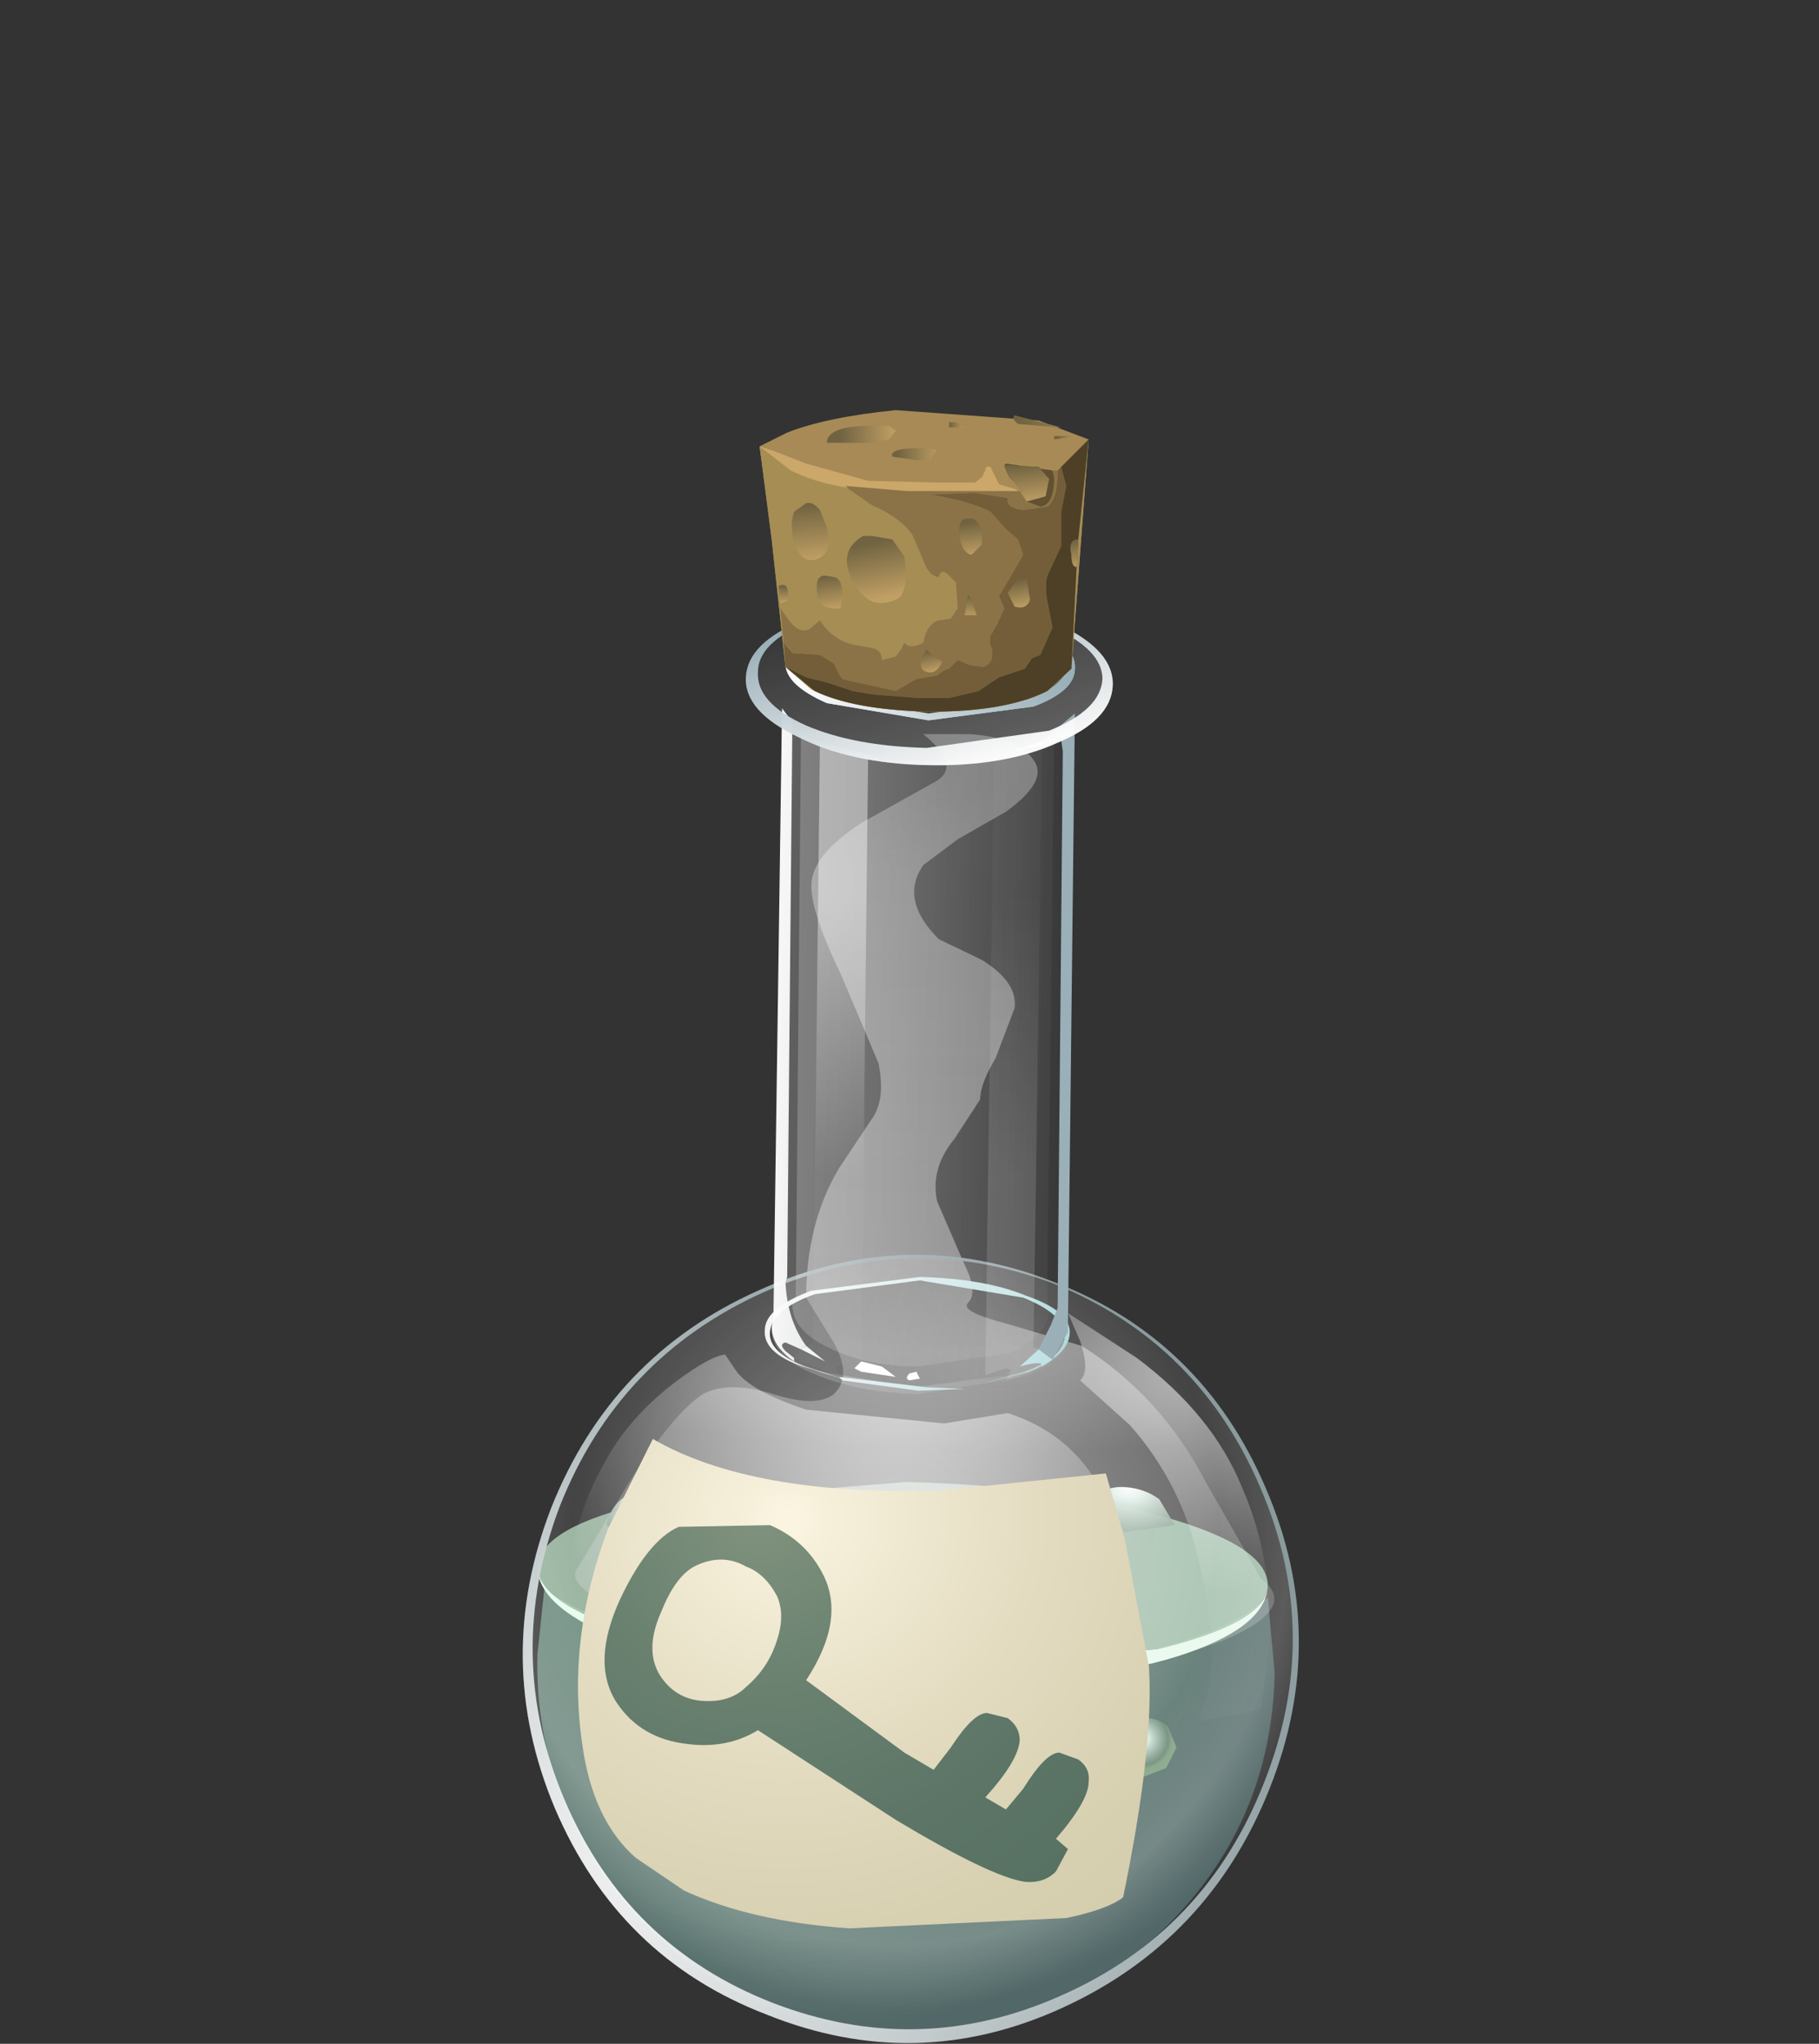 <?xml version="1.0" encoding="UTF-8" standalone="no"?>
<svg xmlns:xlink="http://www.w3.org/1999/xlink" height="59.3px" width="52.8px" xmlns="http://www.w3.org/2000/svg">
  <rect width="100%" height="100%" fill="#333333" stroke="none"/>
  <g transform="matrix(1.0, 0.0, 0.0, 1.0, 0.0, 0.0)">
    <use height="47.5" transform="matrix(1.0, 0.0, 0.0, 1.0, 15.15, 11.8)" width="22.55" xlink:href="#shape0"/>
  </g>
  <defs>
    <g id="shape0" transform="matrix(1.0, 0.0, 0.0, 1.0, -15.15, -11.8)">
      <path d="M18.55 55.65 Q15.5 52.4 15.6 48.0 L15.8 46.1 Q17.2 47.1 19.95 47.75 L26.05 48.5 32.65 48.05 Q35.55 47.45 36.8 46.35 L37.0 48.55 Q36.9 53.0 33.7 56.05 30.45 59.05 26.0 58.95 21.6 58.85 18.55 55.65" fill="url(#gradient0)" fill-rule="evenodd" stroke="none"/>
      <path d="M18.8 43.6 L26.3 43.0 Q30.65 43.1 33.75 44.0 36.8 44.85 36.8 46.0 36.75 47.1 33.6 47.85 L26.15 48.45 Q21.8 48.3 18.65 47.45 15.6 46.55 15.6 45.45 15.7 44.3 18.8 43.6" fill="url(#gradient1)" fill-rule="evenodd" stroke="none"/>
      <path d="M15.6 45.5 Q15.7 46.6 18.65 47.45 21.8 48.3 26.15 48.45 L33.6 47.85 Q36.7 47.1 36.8 46.05 36.7 47.25 34.2 48.05 31.35 48.95 26.25 48.85 21.2 48.7 18.2 47.65 15.65 46.7 15.6 45.5" fill="#e6fded" fill-rule="evenodd" stroke="none"/>
      <path d="M28.75 50.5 Q28.7 51.1 28.25 51.5 27.8 51.9 27.2 51.85 26.6 51.85 26.15 51.45 25.7 51.05 25.75 50.45 25.75 49.85 26.2 49.45 26.65 49.05 27.25 49.05 27.9 49.05 28.3 49.5 28.75 49.95 28.75 50.5" fill="url(#gradient2)" fill-rule="evenodd" stroke="none"/>
      <path d="M18.8 49.0 L18.55 49.6 17.9 49.85 Q17.55 49.8 17.3 49.55 17.0 49.3 17.05 48.95 17.05 48.65 17.35 48.4 17.6 48.15 17.95 48.15 L18.6 48.45 18.8 49.0" fill="url(#gradient3)" fill-rule="evenodd" stroke="none"/>
      <path d="M22.8 48.6 L22.55 49.15 21.9 49.4 21.25 49.15 21.0 48.55 Q21.0 48.2 21.3 47.95 21.6 47.7 21.95 47.75 22.3 47.75 22.55 48.0 L22.8 48.6" fill="url(#gradient4)" fill-rule="evenodd" stroke="none"/>
      <path d="M29.2 46.55 L28.95 47.15 28.3 47.35 Q27.95 47.35 27.7 47.1 27.4 46.85 27.4 46.5 27.5 45.7 28.35 45.7 28.7 45.7 28.95 45.95 L29.2 46.55" fill="url(#gradient5)" fill-rule="evenodd" stroke="none"/>
      <path d="M23.55 53.15 Q23.5 53.7 23.05 54.15 L22.0 54.5 Q21.4 54.45 21.0 54.05 20.55 53.65 20.55 53.05 20.6 52.5 21.0 52.1 21.45 51.65 22.05 51.7 22.7 51.75 23.1 52.15 L23.55 53.15" fill="url(#gradient6)" fill-rule="evenodd" stroke="none"/>
      <path d="M34.15 50.7 L33.85 51.3 33.2 51.55 Q32.85 51.55 32.6 51.3 L32.35 50.65 Q32.35 50.3 32.6 50.05 L33.25 49.85 Q33.65 49.85 33.9 50.1 L34.15 50.7" fill="url(#gradient7)" fill-rule="evenodd" stroke="none"/>
      <path d="M18.95 44.65 Q17.95 44.65 17.6 44.25 17.7 43.75 18.1 43.45 18.45 43.1 19.0 43.1 19.5 43.15 19.9 43.5 20.3 43.85 20.35 44.45 L18.95 44.65" fill="url(#gradient8)" fill-rule="evenodd" stroke="none"/>
      <path d="M28.3 46.5 L27.2 46.25 27.6 45.55 Q27.95 45.25 28.35 45.3 28.75 45.3 29.05 45.65 L29.4 46.35 28.3 46.5" fill="url(#gradient9)" fill-rule="evenodd" stroke="none"/>
      <path d="M24.55 47.75 Q23.55 47.75 22.95 47.3 23.1 46.7 23.55 46.35 24.0 45.95 24.6 45.95 25.2 46.0 25.65 46.45 26.15 46.85 26.2 47.5 L24.55 47.75" fill="url(#gradient10)" fill-rule="evenodd" stroke="none"/>
      <path d="M32.65 44.45 L31.2 44.1 31.75 43.4 Q32.2 43.1 32.7 43.15 33.25 43.2 33.65 43.5 L34.1 44.25 32.65 44.45" fill="url(#gradient11)" fill-rule="evenodd" stroke="none"/>
      <path d="M28.15 21.3 Q29.55 21.4 30.0 22.05 30.45 22.65 29.2 23.55 L27.8 24.35 26.8 25.1 Q26.1 26.1 27.25 27.25 L28.5 27.85 Q29.55 28.5 29.45 29.25 L28.9 30.7 Q28.45 31.45 28.45 31.9 L27.7 33.05 Q27.0 33.9 27.2 34.85 L28.0 36.7 Q28.4 37.5 28.1 37.8 27.85 38.05 29.2 38.4 L31.4 39.05 Q33.7 40.5 35.0 43.0 L36.6 45.8 Q37.75 46.65 35.5 47.6 32.85 48.65 27.35 48.5 22.0 48.35 18.8 47.05 16.2 46.05 16.8 45.45 L18.2 43.1 Q19.55 41.0 20.4 40.45 21.15 40.05 22.45 40.45 23.7 40.85 24.2 40.45 24.75 39.95 24.2 38.95 L23.4 37.65 Q23.4 35.5 24.35 33.9 L25.35 32.4 Q25.7 31.85 25.5 30.85 L24.4 28.25 Q23.55 26.5 23.55 25.7 23.55 24.8 25.05 23.85 L27.2 22.65 Q27.9 22.2 26.8 21.3 L28.15 21.3" fill="url(#gradient12)" fill-rule="evenodd" stroke="none"/>
      <path d="M16.0 43.75 Q17.75 39.35 22.0 37.45 26.3 35.5 30.6 37.2 34.9 38.85 36.75 43.2 38.6 47.5 36.85 51.9 35.1 56.3 30.85 58.25 26.6 60.2 22.25 58.45 17.95 56.8 16.1 52.45 14.3 48.15 16.0 43.75" fill="url(#gradient13)" fill-rule="evenodd" stroke="none"/>
      <path d="M16.25 43.7 Q14.6 48.05 16.4 52.25 18.2 56.45 22.4 58.1 26.65 59.75 30.8 57.9 35.0 56.05 36.7 51.7 38.4 47.4 36.6 43.2 34.8 38.95 30.6 37.25 26.35 35.65 22.15 37.5 17.95 39.4 16.25 43.7 M16.1 52.45 Q14.3 48.15 16.0 43.75 17.75 39.35 22.0 37.45 26.3 35.5 30.6 37.2 34.9 38.85 36.75 43.2 38.6 47.5 36.85 51.9 35.1 56.3 30.85 58.25 26.6 60.2 22.25 58.45 17.95 56.8 16.1 52.45" fill="url(#gradient14)" fill-rule="evenodd" stroke="none"/>
      <path d="M19.3 51.85 Q16.7 50.95 16.45 47.65 16.2 44.75 17.65 42.25 18.35 41.05 19.6 40.1 20.6 39.35 21.05 39.3 L21.35 39.75 Q21.75 40.35 23.4 40.9 L27.4 41.3 29.25 41.0 Q31.9 41.85 32.55 44.9 32.85 46.45 32.65 47.8 L32.6 49.1 Q32.25 50.6 31.3 51.6 28.15 54.8 19.3 51.85" fill="url(#gradient15)" fill-rule="evenodd" stroke="none"/>
      <path d="M36.85 47.6 L36.6 49.6 34.8 49.95 35.1 48.95 Q35.35 47.55 34.8 45.3 34.3 43.05 32.8 41.35 L31.35 40.05 Q31.65 39.8 31.35 38.9 L31.0 38.1 33.0 39.4 Q35.2 41.05 36.05 43.15 36.95 45.2 36.85 47.6" fill="url(#gradient16)" fill-rule="evenodd" stroke="none"/>
      <path d="M29.85 39.8 L28.5 40.15 29.75 39.8 Q30.85 39.4 30.9 38.8 30.95 38.15 29.7 37.65 L26.7 37.15 23.65 37.55 Q22.4 38.0 22.35 38.65 22.3 39.25 23.4 39.65 L24.6 40.05 23.3 39.65 Q22.15 39.25 22.2 38.6 22.2 37.95 23.55 37.45 L26.7 37.05 Q28.6 37.1 29.8 37.6 31.1 38.05 31.05 38.7 31.0 39.35 29.85 39.8" fill="url(#gradient17)" fill-rule="evenodd" stroke="none"/>
      <path d="M30.9 38.8 Q30.85 39.45 29.6 39.85 L26.55 40.25 23.55 39.75 Q22.3 39.25 22.35 38.65 22.4 38.0 23.65 37.55 L26.7 37.15 29.7 37.65 Q30.95 38.15 30.9 38.8" fill="url(#gradient18)" fill-rule="evenodd" stroke="none"/>
      <path d="M30.0 20.5 Q31.2 20.05 31.2 19.4 31.25 18.7 30.0 18.2 28.8 17.7 27.05 17.65 L24.05 18.05 Q22.8 18.5 22.8 19.2 22.75 19.85 24.0 20.4 L26.95 20.9 30.0 20.5 M32.3 19.9 Q32.25 20.9 30.7 21.55 29.15 22.25 26.9 22.2 24.7 22.15 23.2 21.4 21.6 20.65 21.65 19.65 21.7 18.65 23.3 18.0 24.85 17.35 27.05 17.4 29.25 17.45 30.8 18.15 32.35 18.9 32.3 19.9" fill="url(#gradient19)" fill-rule="evenodd" stroke="none"/>
      <path d="M22.7 20.65 Q22.95 21.25 24.15 21.7 L26.9 22.2 29.7 21.85 Q30.9 21.45 31.2 20.8 L31.0 38.45 31.05 38.75 Q31.0 39.45 29.75 39.95 L26.65 40.45 Q24.85 40.4 23.6 39.85 22.4 39.35 22.4 38.6 L22.5 38.25 22.7 20.65" fill="url(#gradient20)" fill-rule="evenodd" stroke="none"/>
      <path d="M26.9 22.1 Q29.35 22.1 30.6 21.3 L30.4 37.7 30.45 38.05 Q30.4 38.75 29.35 39.25 L26.65 39.65 Q25.15 39.65 24.05 39.1 23.0 38.6 23.0 37.85 L23.1 37.6 23.25 21.2 Q24.5 22.05 26.9 22.1" fill="url(#gradient21)" fill-rule="evenodd" stroke="none"/>
      <path d="M28.0 40.3 L26.65 40.35 24.45 40.05 24.35 39.95 26.9 40.25 28.0 40.3" fill="url(#gradient22)" fill-rule="evenodd" stroke="none"/>
      <path d="M22.7 20.55 L23.0 20.95 22.85 37.0 22.85 37.05 22.8 37.2 Q22.85 38.3 23.4 39.05 L23.25 39.15 22.8 38.95 Q22.6 39.0 22.8 39.2 L23.05 39.4 23.05 39.5 Q22.4 39.05 22.4 38.5 L22.45 38.2 22.7 20.55" fill="url(#gradient23)" fill-rule="evenodd" stroke="none"/>
      <path d="M30.85 21.8 L30.8 21.45 30.25 21.65 30.25 21.5 31.2 20.7 31.0 38.35 31.0 38.65 30.55 39.45 30.15 39.15 30.5 38.45 30.7 37.95 30.85 21.8" fill="url(#gradient24)" fill-rule="evenodd" stroke="none"/>
      <path d="M23.8 21.5 L25.2 21.9 25.0 39.5 24.8 39.7 25.0 39.8 25.0 39.85 24.4 39.6 24.25 39.65 24.35 39.95 23.05 39.4 23.25 39.15 23.95 39.5 23.4 39.05 23.6 39.0 23.8 21.5" fill="url(#gradient25)" fill-rule="evenodd" stroke="none"/>
      <path d="M23.95 39.5 L23.25 39.15 23.4 39.05 23.95 39.5" fill="url(#gradient26)" fill-rule="evenodd" stroke="none"/>
      <path d="M23.95 39.5 L23.25 39.15 23.4 39.05 23.95 39.5" fill="url(#gradient27)" fill-rule="evenodd" stroke="none"/>
      <path d="M28.85 21.95 L29.4 21.8 30.2 21.65 30.25 21.65 30.0 39.1 30.15 39.15 29.6 39.65 Q30.3 39.45 30.25 39.65 29.9 39.85 29.2 40.05 L29.35 39.75 29.2 39.7 28.6 39.9 28.85 21.95" fill="url(#gradient28)" fill-rule="evenodd" stroke="none"/>
      <path d="M30.2 21.65 L29.4 21.8 30.25 21.5 30.25 21.65 30.2 21.65" fill="url(#gradient29)" fill-rule="evenodd" stroke="none"/>
      <path d="M30.2 21.65 L29.4 21.8 30.25 21.5 30.25 21.65 30.2 21.65" fill="url(#gradient30)" fill-rule="evenodd" stroke="none"/>
      <path d="M30.15 39.15 L30.55 39.45 30.25 39.65 Q30.3 39.45 29.6 39.65 L30.15 39.15" fill="url(#gradient31)" fill-rule="evenodd" stroke="none"/>
      <path d="M30.15 39.15 L30.55 39.45 30.25 39.65 Q30.3 39.45 29.6 39.65 L30.15 39.15" fill="url(#gradient32)" fill-rule="evenodd" stroke="none"/>
      <path d="M24.8 39.7 L25.0 39.5 25.6 39.65 26.0 39.95 25.0 39.8 24.8 39.7" fill="#ffffff" fill-rule="evenodd" stroke="none"/>
      <path d="M26.4 40.05 Q26.25 40.0 26.4 39.85 L26.6 39.8 26.7 40.0 26.4 40.05" fill="#ffffff" fill-rule="evenodd" stroke="none"/>
      <path d="M31.2 19.4 Q31.2 20.05 30.0 20.5 L26.95 20.9 24.0 20.4 Q22.75 19.85 22.8 19.2 22.8 18.5 24.05 18.05 L27.05 17.65 Q28.8 17.7 30.0 18.2 31.25 18.7 31.2 19.4" fill="url(#gradient33)" fill-rule="evenodd" stroke="none"/>
      <path d="M30.45 21.2 Q31.95 20.6 32.0 19.7 32.0 18.85 30.55 18.2 29.1 17.6 27.0 17.5 24.95 17.45 23.45 18.05 22.0 18.65 22.0 19.5 21.95 20.4 23.4 21.05 24.8 21.65 26.9 21.7 L30.45 21.2 M30.8 18.15 Q32.35 18.9 32.3 19.9 32.25 20.9 30.7 21.55 29.15 22.25 26.9 22.2 24.7 22.15 23.2 21.4 21.6 20.65 21.65 19.65 21.7 18.65 23.3 18.0 24.85 17.35 27.05 17.4 29.25 17.45 30.8 18.15" fill="url(#gradient34)" fill-rule="evenodd" stroke="none"/>
      <path d="M29.4 18.0 L30.1 18.25 Q31.25 18.75 31.2 19.4 31.2 20.05 30.0 20.5 L26.95 20.9 24.0 20.4 Q22.75 19.85 22.8 19.2 22.8 18.5 24.05 18.05 L25.4 17.8 24.2 18.05 Q23.0 18.5 23.0 19.15 22.95 19.8 24.15 20.25 L27.0 20.8 29.8 20.45 Q31.0 20.0 31.05 19.3 31.05 18.65 30.0 18.2 L29.4 18.0" fill="url(#gradient35)" fill-rule="evenodd" stroke="none"/>
      <path d="M28.2 17.75 L30.0 18.2 Q31.25 18.7 31.2 19.4 31.2 20.05 30.0 20.5 L26.95 20.9 24.0 20.4 Q22.75 19.85 22.8 19.2 22.8 18.5 24.05 18.05 L24.7 17.9 24.2 18.05 Q23.05 18.45 23.05 19.1 23.0 19.75 24.2 20.25 L26.95 20.7 29.8 20.3 Q30.95 19.9 31.0 19.25 31.0 18.65 29.85 18.2 L28.2 17.75" fill="url(#gradient36)" fill-rule="evenodd" stroke="none"/>
      <path d="M22.05 12.95 L22.85 12.55 Q24.0 12.1 26.0 11.9 L30.15 12.2 31.6 12.75 31.1 19.4 30.4 20.05 Q29.2 20.65 27.0 20.65 24.7 20.6 23.55 20.0 L22.8 19.35 22.4 15.65 22.05 12.95" fill="#a78a56" fill-rule="evenodd" stroke="none"/>
      <path d="M23.4 13.45 L25.2 13.95 27.2 14.0 28.3 14.0 28.5 13.85 28.6 13.65 Q28.6 13.5 28.75 13.55 L29.0 14.05 29.5 14.2 29.8 14.5 29.4 15.0 28.85 15.2 26.2 15.45 23.45 15.25 22.3 14.65 22.05 12.95 22.5 13.1 23.4 13.45" fill="#cba769" fill-rule="evenodd" stroke="none"/>
      <path d="M25.8 12.35 L26.0 12.5 25.8 12.75 25.25 12.85 24.0 12.85 Q24.0 12.35 25.35 12.35 L25.8 12.35" fill="url(#gradient37)" fill-rule="evenodd" stroke="none"/>
      <path d="M25.9 13.25 Q25.8 13.0 26.75 13.0 L27.2 13.05 27.0 13.35 26.6 13.35 25.9 13.25" fill="url(#gradient38)" fill-rule="evenodd" stroke="none"/>
      <path d="M27.55 12.25 L27.75 12.25 28.0 12.4 27.55 12.4 27.55 12.25" fill="url(#gradient39)" fill-rule="evenodd" stroke="none"/>
      <path d="M29.55 12.3 Q29.35 12.15 29.45 12.05 L30.8 12.4 30.7 12.4 29.55 12.3" fill="url(#gradient40)" fill-rule="evenodd" stroke="none"/>
      <path d="M30.6 12.75 L30.6 12.65 31.25 12.65 30.6 12.75" fill="url(#gradient41)" fill-rule="evenodd" stroke="none"/>
      <path d="M22.4 15.65 L22.05 12.95 22.95 13.65 Q24.25 14.3 26.35 14.25 L29.7 14.25 29.35 13.9 Q29.0 13.6 29.2 13.45 29.35 13.3 30.0 13.45 L30.6 13.65 Q31.35 13.45 31.6 12.75 L31.1 19.4 30.4 20.05 Q29.2 20.65 27.0 20.65 24.7 20.6 23.55 20.0 L22.8 19.35 22.4 15.65" fill="#a58d54" fill-rule="evenodd" stroke="none"/>
      <path d="M26.9 18.85 Q26.6 19.25 26.8 19.45 27.15 19.65 27.35 19.2 L27.1 19.05 26.9 18.85 M28.35 17.85 L28.2 17.4 28.1 17.25 28.0 17.85 28.35 17.85 M28.2 16.1 L28.5 15.8 Q28.55 15.25 28.25 15.05 L28.05 15.05 Q27.8 15.05 27.85 15.6 27.95 16.05 28.2 16.1 M25.3 14.65 L24.65 14.2 24.55 14.1 26.35 14.25 29.6 14.25 29.8 14.55 30.2 14.7 Q30.6 14.65 30.6 13.85 L30.55 13.65 30.7 13.65 Q30.7 14.5 30.4 14.7 L29.7 14.8 Q29.2 14.75 29.25 14.45 L28.3 14.3 27.0 14.35 Q28.2 14.55 28.75 14.85 L29.2 15.35 29.55 15.65 29.7 16.1 29.35 16.7 29.0 17.3 29.15 17.65 28.95 18.1 28.75 18.45 Q28.7 18.65 28.8 18.85 28.85 19.25 28.55 19.35 L28.15 19.3 27.8 19.15 27.55 19.4 27.4 19.45 27.2 19.6 26.6 19.7 26.0 20.05 24.65 19.75 24.45 19.7 24.35 19.55 24.2 19.25 23.8 19.0 23.0 18.95 22.75 18.65 22.65 17.65 22.9 18.0 Q23.2 18.4 23.5 18.25 L23.8 18.0 Q24.15 18.55 24.75 18.7 L25.3 18.8 Q25.6 18.85 25.6 19.15 L26.0 19.05 26.15 18.85 26.25 18.65 Q26.4 18.85 26.8 18.65 26.9 18.1 27.25 18.0 L27.6 17.95 27.8 17.65 27.75 16.9 27.5 16.65 Q27.3 16.5 27.25 16.75 26.95 16.7 26.8 16.25 L26.5 15.55 Q26.2 15.05 25.3 14.65" fill="#8b7347" fill-rule="evenodd" stroke="none"/>
      <path d="M30.55 13.65 L30.6 13.85 Q30.6 14.65 30.2 14.7 L29.8 14.55 30.35 14.4 30.45 13.9 30.15 13.55 29.15 13.5 29.2 13.45 30.55 13.65" fill="#615031" fill-rule="evenodd" stroke="none"/>
      <path d="M29.8 16.8 L29.55 16.8 29.25 17.2 29.45 17.6 Q29.8 17.7 29.9 17.4 L29.8 16.8 M30.4 14.7 Q30.7 14.5 30.7 13.65 L30.8 13.55 30.95 14.1 30.8 14.85 30.8 15.85 30.45 16.6 Q30.3 16.85 30.4 17.45 L30.55 18.2 30.2 19.0 29.95 19.1 29.75 19.4 29.0 19.65 28.4 20.05 27.55 20.25 26.65 20.25 25.35 20.15 24.75 20.05 24.0 19.8 23.4 19.65 22.8 19.35 22.75 18.65 23.0 18.95 23.8 19.0 24.2 19.25 24.35 19.55 24.45 19.7 24.65 19.75 26.0 20.05 26.6 19.7 27.2 19.6 27.4 19.45 27.55 19.4 27.8 19.15 28.15 19.3 28.55 19.35 Q28.85 19.25 28.8 18.85 28.7 18.65 28.75 18.45 L28.95 18.1 29.15 17.65 29.0 17.3 29.35 16.7 29.7 16.1 29.55 15.65 29.2 15.35 28.75 14.85 Q28.2 14.55 27.0 14.35 L28.3 14.3 29.25 14.45 Q29.2 14.75 29.7 14.8 L30.4 14.7" fill="#735e39" fill-rule="evenodd" stroke="none"/>
      <path d="M30.8 13.55 L31.6 12.75 31.3 15.65 Q31.0 15.65 31.1 16.1 31.1 16.45 31.25 16.45 L31.1 19.4 30.4 20.05 Q29.2 20.65 27.0 20.65 24.8 20.6 23.65 20.05 L22.8 19.35 23.4 19.65 24.0 19.8 24.75 20.05 25.35 20.15 26.65 20.25 27.55 20.25 28.4 20.05 29.0 19.65 29.75 19.4 29.95 19.1 30.2 19.0 30.55 18.2 30.4 17.45 Q30.3 16.85 30.45 16.6 L30.8 15.85 30.8 14.85 30.95 14.1 30.8 13.55" fill="#4d4027" fill-rule="evenodd" stroke="none"/>
      <path d="M23.6 16.25 Q23.15 16.3 23.0 15.5 22.95 15.15 23.05 14.85 L23.4 14.6 Q23.6 14.55 23.8 14.8 L24.0 15.3 Q24.2 16.15 23.6 16.25" fill="url(#gradient42)" fill-rule="evenodd" stroke="none"/>
      <path d="M26.0 17.4 Q25.2 17.75 24.75 16.85 24.3 16.0 25.05 15.55 L25.3 15.55 25.9 15.65 26.25 16.15 Q26.4 17.25 26.0 17.4" fill="url(#gradient43)" fill-rule="evenodd" stroke="none"/>
      <path d="M23.75 17.4 Q23.6 16.7 23.95 16.7 L24.25 16.75 Q24.55 16.9 24.4 17.65 23.9 17.7 23.75 17.4" fill="url(#gradient44)" fill-rule="evenodd" stroke="none"/>
      <path d="M22.6 17.0 Q22.95 16.85 22.85 17.45 L22.65 17.5 22.6 17.0" fill="url(#gradient45)" fill-rule="evenodd" stroke="none"/>
      <path d="M28.2 16.1 Q27.95 16.05 27.85 15.6 27.8 15.05 28.05 15.05 L28.25 15.05 Q28.55 15.25 28.5 15.8 L28.2 16.1" fill="#705c39" fill-rule="evenodd" stroke="none"/>
      <path d="M28.2 16.1 Q27.95 16.05 27.85 15.6 27.8 15.05 28.05 15.05 L28.25 15.05 Q28.55 15.25 28.5 15.8 L28.2 16.1" fill="url(#gradient46)" fill-rule="evenodd" stroke="none"/>
      <path d="M28.2 17.4 L28.35 17.85 28.0 17.85 28.1 17.25 28.2 17.4" fill="#705c39" fill-rule="evenodd" stroke="none"/>
      <path d="M28.2 17.4 L28.35 17.85 28.0 17.85 28.1 17.25 28.2 17.4" fill="url(#gradient47)" fill-rule="evenodd" stroke="none"/>
      <path d="M27.1 19.05 L27.35 19.2 Q27.15 19.65 26.8 19.45 26.6 19.25 26.9 18.85 L27.1 19.05" fill="#705c39" fill-rule="evenodd" stroke="none"/>
      <path d="M27.1 19.05 L27.35 19.2 Q27.15 19.65 26.8 19.45 26.6 19.25 26.9 18.85 L27.1 19.05" fill="url(#gradient48)" fill-rule="evenodd" stroke="none"/>
      <path d="M29.55 16.8 L29.8 16.8 29.9 17.4 Q29.8 17.7 29.45 17.6 L29.25 17.2 29.55 16.8" fill="#615031" fill-rule="evenodd" stroke="none"/>
      <path d="M29.55 16.8 L29.8 16.8 29.9 17.4 Q29.8 17.7 29.45 17.6 L29.25 17.2 29.55 16.8" fill="url(#gradient49)" fill-rule="evenodd" stroke="none"/>
      <path d="M31.1 16.1 Q31.0 15.65 31.3 15.65 L31.25 16.45 Q31.1 16.45 31.1 16.1" fill="#4d4027" fill-rule="evenodd" stroke="none"/>
      <path d="M31.1 16.1 Q31.0 15.65 31.3 15.65 L31.25 16.45 Q31.1 16.45 31.1 16.1" fill="url(#gradient50)" fill-rule="evenodd" stroke="none"/>
      <path d="M30.15 13.55 L30.45 13.9 30.35 14.4 29.8 14.55 29.6 14.25 29.7 14.25 29.6 14.15 29.3 13.85 29.2 13.65 29.15 13.5 30.15 13.55" fill="#615031" fill-rule="evenodd" stroke="none"/>
      <path d="M30.15 13.55 L30.45 13.9 30.35 14.4 29.8 14.55 29.6 14.25 29.7 14.25 29.6 14.15 29.3 13.85 29.2 13.65 29.15 13.5 30.15 13.55" fill="url(#gradient51)" fill-rule="evenodd" stroke="none"/>
      <path d="M19.85 54.85 L18.45 53.9 Q17.2 52.8 16.9 50.6 16.45 47.55 17.65 44.35 L18.95 41.75 Q21.8 43.4 27.25 43.25 L32.1 42.75 32.65 44.65 33.35 48.35 Q33.5 50.7 32.6 55.05 32.15 55.4 30.95 55.65 L24.65 55.95 Q21.8 55.75 19.85 54.85" fill="url(#gradient52)" fill-rule="evenodd" stroke="none"/>
      <path d="M19.2 46.75 Q18.7 47.85 19.15 48.6 19.6 49.3 20.4 49.35 21.2 49.4 21.65 48.95 22.3 48.4 22.55 47.6 22.8 46.85 22.55 46.3 22.2 45.65 21.65 45.45 20.95 45.05 20.15 45.45 19.6 45.75 19.2 46.75 M17.9 49.4 Q17.15 48.25 18.0 46.4 18.8 44.7 19.7 44.3 L22.35 44.25 Q23.4 44.7 23.9 45.7 24.55 47.0 23.4 48.75 L26.25 50.85 27.1 51.35 27.6 50.7 Q28.25 49.7 28.65 49.7 L29.25 49.85 Q29.6 50.1 29.6 50.5 29.55 51.1 28.6 52.15 L29.2 52.5 29.7 51.9 Q30.35 50.85 30.75 50.85 L31.3 51.05 Q31.65 51.3 31.6 51.7 31.6 52.25 30.65 53.35 L31.0 53.65 30.65 54.3 Q30.3 54.65 29.75 54.6 28.75 54.45 26.0 52.8 L22.0 50.2 Q21.1 50.75 19.95 50.6 18.6 50.45 17.9 49.4" fill="url(#gradient53)" fill-rule="evenodd" stroke="none"/>
    </g>
    <radialGradient cx="0" cy="0" gradientTransform="matrix(0.007, 0.016, 0.016, -0.007, 23.9, 44.85)" gradientUnits="userSpaceOnUse" id="gradient0" r="819.2" spreadMethod="pad">
      <stop offset="0.0" stop-color="#b8eec8" stop-opacity="0.667"/>
      <stop offset="0.988" stop-color="#516c6c" stop-opacity="0.847"/>
    </radialGradient>
    <radialGradient cx="0" cy="0" gradientTransform="matrix(0.005, 0.012, 0.012, -0.006, 23.85, 42.45)" gradientUnits="userSpaceOnUse" id="gradient1" r="819.2" spreadMethod="pad">
      <stop offset="0.0" stop-color="#c3d7c1" stop-opacity="0.667"/>
      <stop offset="0.988" stop-color="#a3ccb0" stop-opacity="0.847"/>
    </radialGradient>
    <radialGradient cx="0" cy="0" gradientTransform="matrix(6.0E-4, 0.002, 0.002, -6.0E-4, 27.05, 50.05)" gradientUnits="userSpaceOnUse" id="gradient2" r="819.2" spreadMethod="pad">
      <stop offset="0.0" stop-color="#ffffff"/>
      <stop offset="0.165" stop-color="#e2f4ec"/>
      <stop offset="0.859" stop-color="#6f8d79" stop-opacity="0.847"/>
      <stop offset="1.0" stop-color="#87a986" stop-opacity="0.847"/>
    </radialGradient>
    <radialGradient cx="0" cy="0" gradientTransform="matrix(3.0E-4, 0.001, 0.001, -3.0E-4, 17.8, 48.7)" gradientUnits="userSpaceOnUse" id="gradient3" r="819.2" spreadMethod="pad">
      <stop offset="0.0" stop-color="#ffffff"/>
      <stop offset="0.165" stop-color="#e2f4ec"/>
      <stop offset="0.859" stop-color="#6f8d79" stop-opacity="0.847"/>
      <stop offset="1.0" stop-color="#87a986" stop-opacity="0.847"/>
    </radialGradient>
    <radialGradient cx="0" cy="0" gradientTransform="matrix(3.0E-4, 0.001, 0.001, -3.0E-4, 21.8, 48.3)" gradientUnits="userSpaceOnUse" id="gradient4" r="819.2" spreadMethod="pad">
      <stop offset="0.0" stop-color="#ffffff"/>
      <stop offset="0.165" stop-color="#e2f4ec"/>
      <stop offset="0.859" stop-color="#6f8d79" stop-opacity="0.847"/>
      <stop offset="1.0" stop-color="#87a986" stop-opacity="0.847"/>
    </radialGradient>
    <radialGradient cx="0" cy="0" gradientTransform="matrix(3.0E-4, 0.001, 0.001, -3.0E-4, 28.2, 46.25)" gradientUnits="userSpaceOnUse" id="gradient5" r="819.2" spreadMethod="pad">
      <stop offset="0.0" stop-color="#ffffff"/>
      <stop offset="0.165" stop-color="#e2f4ec"/>
      <stop offset="0.859" stop-color="#6f8d79" stop-opacity="0.847"/>
      <stop offset="1.0" stop-color="#87a986" stop-opacity="0.847"/>
    </radialGradient>
    <radialGradient cx="0" cy="0" gradientTransform="matrix(6.0E-4, 0.002, 0.002, -6.0E-4, 21.85, 52.65)" gradientUnits="userSpaceOnUse" id="gradient6" r="819.2" spreadMethod="pad">
      <stop offset="0.0" stop-color="#ffffff"/>
      <stop offset="0.165" stop-color="#e2f4ec"/>
      <stop offset="0.859" stop-color="#6f8d79" stop-opacity="0.847"/>
      <stop offset="1.0" stop-color="#87a986" stop-opacity="0.847"/>
    </radialGradient>
    <radialGradient cx="0" cy="0" gradientTransform="matrix(4.0E-4, 0.001, 0.001, -4.0E-4, 33.15, 50.45)" gradientUnits="userSpaceOnUse" id="gradient7" r="819.2" spreadMethod="pad">
      <stop offset="0.0" stop-color="#ffffff"/>
      <stop offset="0.165" stop-color="#e2f4ec"/>
      <stop offset="0.859" stop-color="#6f8d79" stop-opacity="0.847"/>
      <stop offset="1.0" stop-color="#87a986" stop-opacity="0.847"/>
    </radialGradient>
    <radialGradient cx="0" cy="0" gradientTransform="matrix(-1.0E-4, 0.002, 0.003, 2.0E-4, 19.0, 43.2)" gradientUnits="userSpaceOnUse" id="gradient8" r="819.2" spreadMethod="pad">
      <stop offset="0.0" stop-color="#ffffff"/>
      <stop offset="0.165" stop-color="#e2f4ec"/>
      <stop offset="0.859" stop-color="#6f8d79" stop-opacity="0.847"/>
      <stop offset="1.0" stop-color="#87a986" stop-opacity="0.847"/>
    </radialGradient>
    <radialGradient cx="0" cy="0" gradientTransform="matrix(-1.0E-4, 0.001, 0.002, 2.0E-4, 28.4, 45.35)" gradientUnits="userSpaceOnUse" id="gradient9" r="819.2" spreadMethod="pad">
      <stop offset="0.0" stop-color="#ffffff"/>
      <stop offset="0.165" stop-color="#e2f4ec"/>
      <stop offset="0.859" stop-color="#6f8d79" stop-opacity="0.847"/>
      <stop offset="1.0" stop-color="#87a986" stop-opacity="0.847"/>
    </radialGradient>
    <radialGradient cx="0" cy="0" gradientTransform="matrix(-2.0E-4, 0.002, 0.004, 3.0E-4, 24.65, 46.05)" gradientUnits="userSpaceOnUse" id="gradient10" r="819.2" spreadMethod="pad">
      <stop offset="0.0" stop-color="#ffffff"/>
      <stop offset="0.165" stop-color="#e2f4ec"/>
      <stop offset="0.859" stop-color="#6f8d79" stop-opacity="0.847"/>
      <stop offset="1.0" stop-color="#87a986" stop-opacity="0.847"/>
    </radialGradient>
    <radialGradient cx="0" cy="0" gradientTransform="matrix(-1.0E-4, 0.002, 0.003, 2.0E-4, 32.75, 43.2)" gradientUnits="userSpaceOnUse" id="gradient11" r="819.2" spreadMethod="pad">
      <stop offset="0.0" stop-color="#ffffff"/>
      <stop offset="0.165" stop-color="#e2f4ec"/>
      <stop offset="0.859" stop-color="#6f8d79" stop-opacity="0.847"/>
      <stop offset="1.0" stop-color="#87a986" stop-opacity="0.847"/>
    </radialGradient>
    <radialGradient cx="0" cy="0" gradientTransform="matrix(-8.0E-4, 0.024, 0.047, 0.002, 26.95, 22.4)" gradientUnits="userSpaceOnUse" id="gradient12" r="819.2" spreadMethod="pad">
      <stop offset="0.0" stop-color="#ffffff" stop-opacity="0.259"/>
      <stop offset="0.165" stop-color="#ebebeb" stop-opacity="0.369"/>
      <stop offset="0.859" stop-color="#e0e0e0" stop-opacity="0.459"/>
      <stop offset="1.0" stop-color="#ededed" stop-opacity="0.227"/>
    </radialGradient>
    <radialGradient cx="0" cy="0" gradientTransform="matrix(0.002, 0.017, 0.016, -0.002, 26.0, 44.3)" gradientUnits="userSpaceOnUse" id="gradient13" r="819.2" spreadMethod="pad">
      <stop offset="0.0" stop-color="#ffffff" stop-opacity="0.478"/>
      <stop offset="0.71" stop-color="#ffffff" stop-opacity="0.082"/>
      <stop offset="0.867" stop-color="#ffffff" stop-opacity="0.2"/>
      <stop offset="1.0" stop-color="#ffffff" stop-opacity="0.027"/>
    </radialGradient>
    <radialGradient cx="0" cy="0" gradientTransform="matrix(0.018, -0.016, -0.016, -0.018, 19.0, 53.5)" gradientUnits="userSpaceOnUse" id="gradient14" r="819.2" spreadMethod="pad">
      <stop offset="0.0" stop-color="#ffffff" stop-opacity="0.949"/>
      <stop offset="1.0" stop-color="#8a9b9e"/>
    </radialGradient>
    <radialGradient cx="0" cy="0" gradientTransform="matrix(0.003, 0.012, 0.014, -0.002, 26.0, 39.85)" gradientUnits="userSpaceOnUse" id="gradient15" r="819.2" spreadMethod="pad">
      <stop offset="0.0" stop-color="#ffffff" stop-opacity="0.588"/>
      <stop offset="1.0" stop-color="#ffffff" stop-opacity="0.0"/>
    </radialGradient>
    <radialGradient cx="0" cy="0" gradientTransform="matrix(0.002, 0.008, 0.009, -0.002, 34.55, 39.65)" gradientUnits="userSpaceOnUse" id="gradient16" r="819.2" spreadMethod="pad">
      <stop offset="0.0" stop-color="#ffffff" stop-opacity="0.62"/>
      <stop offset="1.0" stop-color="#ffffff" stop-opacity="0.027"/>
    </radialGradient>
    <linearGradient gradientTransform="matrix(0.005, 0.002, 0.002, -0.005, 26.6, 38.65)" gradientUnits="userSpaceOnUse" id="gradient17" spreadMethod="pad" x1="-819.2" x2="819.2">
      <stop offset="0.0" stop-color="#ffffff" stop-opacity="0.949"/>
      <stop offset="1.0" stop-color="#abd9db"/>
    </linearGradient>
    <linearGradient gradientTransform="matrix(0.004, 0.001, 0.001, -0.004, 26.85, 38.75)" gradientUnits="userSpaceOnUse" id="gradient18" spreadMethod="pad" x1="-819.2" x2="819.2">
      <stop offset="0.0" stop-color="#000000" stop-opacity="0.247"/>
      <stop offset="1.0" stop-color="#000000" stop-opacity="0.027"/>
    </linearGradient>
    <linearGradient gradientTransform="matrix(-9.0E-4, -0.003, -0.003, 9.0E-4, 27.0, 19.8)" gradientUnits="userSpaceOnUse" id="gradient19" spreadMethod="pad" x1="-819.2" x2="819.2">
      <stop offset="0.0" stop-color="#ffffff" stop-opacity="0.22"/>
      <stop offset="1.0" stop-color="#ffffff" stop-opacity="0.027"/>
    </linearGradient>
    <linearGradient gradientTransform="matrix(0.005, 2.0E-4, 3.0E-4, -0.011, 26.85, 30.55)" gradientUnits="userSpaceOnUse" id="gradient20" spreadMethod="pad" x1="-819.2" x2="819.2">
      <stop offset="0.0" stop-color="#ffffff" stop-opacity="0.22"/>
      <stop offset="1.0" stop-color="#ffffff" stop-opacity="0.027"/>
    </linearGradient>
    <linearGradient gradientTransform="matrix(0.005, 1.0E-4, 2.0E-4, -0.009, 26.85, 30.45)" gradientUnits="userSpaceOnUse" id="gradient21" spreadMethod="pad" x1="-819.2" x2="819.2">
      <stop offset="0.0" stop-color="#ffffff" stop-opacity="0.22"/>
      <stop offset="1.0" stop-color="#ffffff" stop-opacity="0.027"/>
    </linearGradient>
    <linearGradient gradientTransform="matrix(0.005, 2.0E-4, 3.0E-4, -0.01, 26.65, 40.2)" gradientUnits="userSpaceOnUse" id="gradient22" spreadMethod="pad" x1="-819.2" x2="819.2">
      <stop offset="0.0" stop-color="#ffffff" stop-opacity="0.949"/>
      <stop offset="1.0" stop-color="#abd9db"/>
    </linearGradient>
    <linearGradient gradientTransform="matrix(0.006, 2.0E-4, 3.0E-4, -0.012, 27.4, 30.15)" gradientUnits="userSpaceOnUse" id="gradient23" spreadMethod="pad" x1="-819.2" x2="819.2">
      <stop offset="0.0" stop-color="#ffffff" stop-opacity="0.949"/>
      <stop offset="1.0" stop-color="#809c89"/>
    </linearGradient>
    <linearGradient gradientTransform="matrix(0.005, 0.0, 0.0, -0.005, 26.35, 30.1)" gradientUnits="userSpaceOnUse" id="gradient24" spreadMethod="pad" x1="-819.2" x2="819.2">
      <stop offset="0.0" stop-color="#ffffff" stop-opacity="0.949"/>
      <stop offset="1.0" stop-color="#9aafb8"/>
    </linearGradient>
    <linearGradient gradientTransform="matrix(-1.0E-4, 0.005, 0.01, 3.0E-4, 24.25, 30.0)" gradientUnits="userSpaceOnUse" id="gradient25" spreadMethod="pad" x1="-819.2" x2="819.2">
      <stop offset="0.0" stop-color="#ffffff" stop-opacity="0.42"/>
      <stop offset="1.0" stop-color="#ffffff" stop-opacity="0.027"/>
    </linearGradient>
    <linearGradient gradientTransform="matrix(0.005, 1.0E-4, 3.0E-4, -0.01, 26.65, 39.35)" gradientUnits="userSpaceOnUse" id="gradient26" spreadMethod="pad" x1="-819.2" x2="819.2">
      <stop offset="0.0" stop-color="#ffffff" stop-opacity="0.949"/>
      <stop offset="1.0" stop-color="#abd9db"/>
    </linearGradient>
    <linearGradient gradientTransform="matrix(-1.0E-4, 0.002, 0.004, 1.0E-4, 23.7, 35.65)" gradientUnits="userSpaceOnUse" id="gradient27" spreadMethod="pad" x1="-819.2" x2="819.2">
      <stop offset="0.0" stop-color="#ffffff" stop-opacity="0.42"/>
      <stop offset="1.0" stop-color="#ffffff" stop-opacity="0.027"/>
    </linearGradient>
    <linearGradient gradientTransform="matrix(1.0E-4, -0.005, 0.01, 3.0E-4, 29.6, 30.05)" gradientUnits="userSpaceOnUse" id="gradient28" spreadMethod="pad" x1="-819.2" x2="819.2">
      <stop offset="0.0" stop-color="#ffffff" stop-opacity="0.137"/>
      <stop offset="1.0" stop-color="#ffffff" stop-opacity="0.027"/>
    </linearGradient>
    <linearGradient gradientTransform="matrix(0.006, 2.0E-4, 3.0E-4, -0.011, 27.0, 21.6)" gradientUnits="userSpaceOnUse" id="gradient29" spreadMethod="pad" x1="-819.2" x2="819.2">
      <stop offset="0.0" stop-color="#ffffff"/>
      <stop offset="1.0" stop-color="#abd9db"/>
    </linearGradient>
    <linearGradient gradientTransform="matrix(1.0E-4, -0.002, 0.004, 1.0E-4, 29.75, 25.3)" gradientUnits="userSpaceOnUse" id="gradient30" spreadMethod="pad" x1="-819.2" x2="819.2">
      <stop offset="0.0" stop-color="#ffffff" stop-opacity="0.137"/>
      <stop offset="1.0" stop-color="#ffffff" stop-opacity="0.027"/>
    </linearGradient>
    <linearGradient gradientTransform="matrix(0.006, 2.0E-4, 3.0E-4, -0.011, 26.8, 39.3)" gradientUnits="userSpaceOnUse" id="gradient31" spreadMethod="pad" x1="-819.2" x2="819.2">
      <stop offset="0.0" stop-color="#ffffff"/>
      <stop offset="1.0" stop-color="#abd9db"/>
    </linearGradient>
    <linearGradient gradientTransform="matrix(1.0E-4, -0.002, 0.004, 1.0E-4, 30.2, 35.75)" gradientUnits="userSpaceOnUse" id="gradient32" spreadMethod="pad" x1="-819.2" x2="819.2">
      <stop offset="0.0" stop-color="#ffffff" stop-opacity="0.137"/>
      <stop offset="1.0" stop-color="#ffffff" stop-opacity="0.027"/>
    </linearGradient>
    <linearGradient gradientTransform="matrix(0.005, 1.0E-4, 3.0E-4, -0.01, 27.0, 19.25)" gradientUnits="userSpaceOnUse" id="gradient33" spreadMethod="pad" x1="-819.2" x2="819.2">
      <stop offset="0.0" stop-color="#000000" stop-opacity="0.086"/>
      <stop offset="1.0" stop-color="#bcd9db" stop-opacity="0.42"/>
    </linearGradient>
    <linearGradient gradientTransform="matrix(-9.0E-4, -0.003, -0.003, 9.0E-4, 27.0, 19.8)" gradientUnits="userSpaceOnUse" id="gradient34" spreadMethod="pad" x1="-819.2" x2="819.2">
      <stop offset="0.0" stop-color="#ffffff" stop-opacity="0.949"/>
      <stop offset="1.0" stop-color="#9aafb8"/>
    </linearGradient>
    <linearGradient gradientTransform="matrix(0.004, 0.002, 0.002, -0.004, 27.0, 19.25)" gradientUnits="userSpaceOnUse" id="gradient35" spreadMethod="pad" x1="-819.2" x2="819.2">
      <stop offset="0.0" stop-color="#ffffff" stop-opacity="0.949"/>
      <stop offset="1.0" stop-color="#abd9db"/>
    </linearGradient>
    <linearGradient gradientTransform="matrix(0.005, 1.0E-4, 3.0E-4, -0.01, 27.0, 19.25)" gradientUnits="userSpaceOnUse" id="gradient36" spreadMethod="pad" x1="-819.2" x2="819.2">
      <stop offset="0.0" stop-color="#ffffff" stop-opacity="0.949"/>
      <stop offset="1.0" stop-color="#9aafb8"/>
    </linearGradient>
    <linearGradient gradientTransform="matrix(-0.001, 0.0, 0.0, 0.001, 25.2, 12.6)" gradientUnits="userSpaceOnUse" id="gradient37" spreadMethod="pad" x1="-819.2" x2="819.2">
      <stop offset="0.0" stop-color="#c1a064"/>
      <stop offset="1.0" stop-color="#706341"/>
    </linearGradient>
    <linearGradient gradientTransform="matrix(-8.0E-4, 0.0, 0.0, 9.0E-4, 26.7, 13.15)" gradientUnits="userSpaceOnUse" id="gradient38" spreadMethod="pad" x1="-819.2" x2="819.2">
      <stop offset="0.0" stop-color="#c1a064"/>
      <stop offset="1.0" stop-color="#706341"/>
    </linearGradient>
    <linearGradient gradientTransform="matrix(-3.0E-4, 0.0, 0.0, 3.0E-4, 27.8, 12.35)" gradientUnits="userSpaceOnUse" id="gradient39" spreadMethod="pad" x1="-819.2" x2="819.2">
      <stop offset="0.0" stop-color="#c1a064"/>
      <stop offset="1.0" stop-color="#706341"/>
    </linearGradient>
    <linearGradient gradientTransform="matrix(-0.002, 0.0, 0.0, 0.002, 31.2, 12.2)" gradientUnits="userSpaceOnUse" id="gradient40" spreadMethod="pad" x1="-819.2" x2="819.2">
      <stop offset="0.0" stop-color="#c1a064"/>
      <stop offset="1.0" stop-color="#706341"/>
    </linearGradient>
    <linearGradient gradientTransform="matrix(-4.0E-4, 0.0, 0.0, 4.0E-4, 31.0, 12.7)" gradientUnits="userSpaceOnUse" id="gradient41" spreadMethod="pad" x1="-819.2" x2="819.2">
      <stop offset="0.0" stop-color="#c1a064"/>
      <stop offset="1.0" stop-color="#706341"/>
    </linearGradient>
    <linearGradient gradientTransform="matrix(-1.0E-4, -0.001, -0.001, 1.0E-4, 23.5, 15.45)" gradientUnits="userSpaceOnUse" id="gradient42" spreadMethod="pad" x1="-819.2" x2="819.2">
      <stop offset="0.0" stop-color="#c1a064"/>
      <stop offset="1.0" stop-color="#706341"/>
    </linearGradient>
    <linearGradient gradientTransform="matrix(-2.0E-4, -0.001, -0.001, 2.0E-4, 25.45, 16.55)" gradientUnits="userSpaceOnUse" id="gradient43" spreadMethod="pad" x1="-819.2" x2="819.2">
      <stop offset="0.0" stop-color="#c1a064"/>
      <stop offset="1.0" stop-color="#706341"/>
    </linearGradient>
    <linearGradient gradientTransform="matrix(-1.0E-4, -6.0E-4, -6.0E-4, 1.0E-4, 24.1, 17.2)" gradientUnits="userSpaceOnUse" id="gradient44" spreadMethod="pad" x1="-819.2" x2="819.2">
      <stop offset="0.0" stop-color="#c1a064"/>
      <stop offset="1.0" stop-color="#706341"/>
    </linearGradient>
    <linearGradient gradientTransform="matrix(0.0, -3.0E-4, -3.0E-4, 0.0, 22.75, 17.25)" gradientUnits="userSpaceOnUse" id="gradient45" spreadMethod="pad" x1="-819.2" x2="819.2">
      <stop offset="0.0" stop-color="#c1a064"/>
      <stop offset="1.0" stop-color="#706341"/>
    </linearGradient>
    <linearGradient gradientTransform="matrix(-1.0E-4, -6.0E-4, -7.0E-4, 1.0E-4, 28.2, 15.65)" gradientUnits="userSpaceOnUse" id="gradient46" spreadMethod="pad" x1="-819.2" x2="819.2">
      <stop offset="0.0" stop-color="#c1a064"/>
      <stop offset="1.0" stop-color="#706341"/>
    </linearGradient>
    <linearGradient gradientTransform="matrix(0.0, -4.0E-4, -4.0E-4, 0.0, 28.2, 17.6)" gradientUnits="userSpaceOnUse" id="gradient47" spreadMethod="pad" x1="-819.2" x2="819.2">
      <stop offset="0.0" stop-color="#c1a064"/>
      <stop offset="1.0" stop-color="#706341"/>
    </linearGradient>
    <linearGradient gradientTransform="matrix(0.0, -4.0E-4, -4.0E-4, 1.0E-4, 27.0, 19.2)" gradientUnits="userSpaceOnUse" id="gradient48" spreadMethod="pad" x1="-819.2" x2="819.2">
      <stop offset="0.0" stop-color="#c1a064"/>
      <stop offset="1.0" stop-color="#706341"/>
    </linearGradient>
    <linearGradient gradientTransform="matrix(-1.0E-4, -5.0E-4, -5.0E-4, 1.0E-4, 29.6, 17.25)" gradientUnits="userSpaceOnUse" id="gradient49" spreadMethod="pad" x1="-819.2" x2="819.2">
      <stop offset="0.0" stop-color="#c1a064"/>
      <stop offset="1.0" stop-color="#706341"/>
    </linearGradient>
    <linearGradient gradientTransform="matrix(-1.0E-4, -5.0E-4, -5.0E-4, 1.0E-4, 31.2, 16.1)" gradientUnits="userSpaceOnUse" id="gradient50" spreadMethod="pad" x1="-819.2" x2="819.2">
      <stop offset="0.0" stop-color="#c1a064"/>
      <stop offset="1.0" stop-color="#706341"/>
    </linearGradient>
    <linearGradient gradientTransform="matrix(-1.0E-4, -7.0E-4, -8.0E-4, 1.0E-4, 29.8, 14.05)" gradientUnits="userSpaceOnUse" id="gradient51" spreadMethod="pad" x1="-819.2" x2="819.2">
      <stop offset="0.0" stop-color="#c1a064"/>
      <stop offset="1.0" stop-color="#706341"/>
    </linearGradient>
    <radialGradient cx="0" cy="0" gradientTransform="matrix(0.005, 0.019, 0.02, -0.005, 22.85, 44.1)" gradientUnits="userSpaceOnUse" id="gradient52" r="819.2" spreadMethod="pad">
      <stop offset="0.0" stop-color="#fbf5e2"/>
      <stop offset="0.071" stop-color="#f6f0db"/>
      <stop offset="0.431" stop-color="#e3dcc1"/>
      <stop offset="0.749" stop-color="#d7d0b1"/>
      <stop offset="1.0" stop-color="#d3ccac"/>
    </radialGradient>
    <radialGradient cx="0" cy="0" gradientTransform="matrix(0.009, 0.014, 0.014, -0.009, 22.05, 43.85)" gradientUnits="userSpaceOnUse" id="gradient53" r="819.2" spreadMethod="pad">
      <stop offset="0.0" stop-color="#80937e"/>
      <stop offset="0.38" stop-color="#6a8170"/>
      <stop offset="0.729" stop-color="#5c7566"/>
      <stop offset="1.0" stop-color="#577163"/>
    </radialGradient>
  </defs>
</svg>
